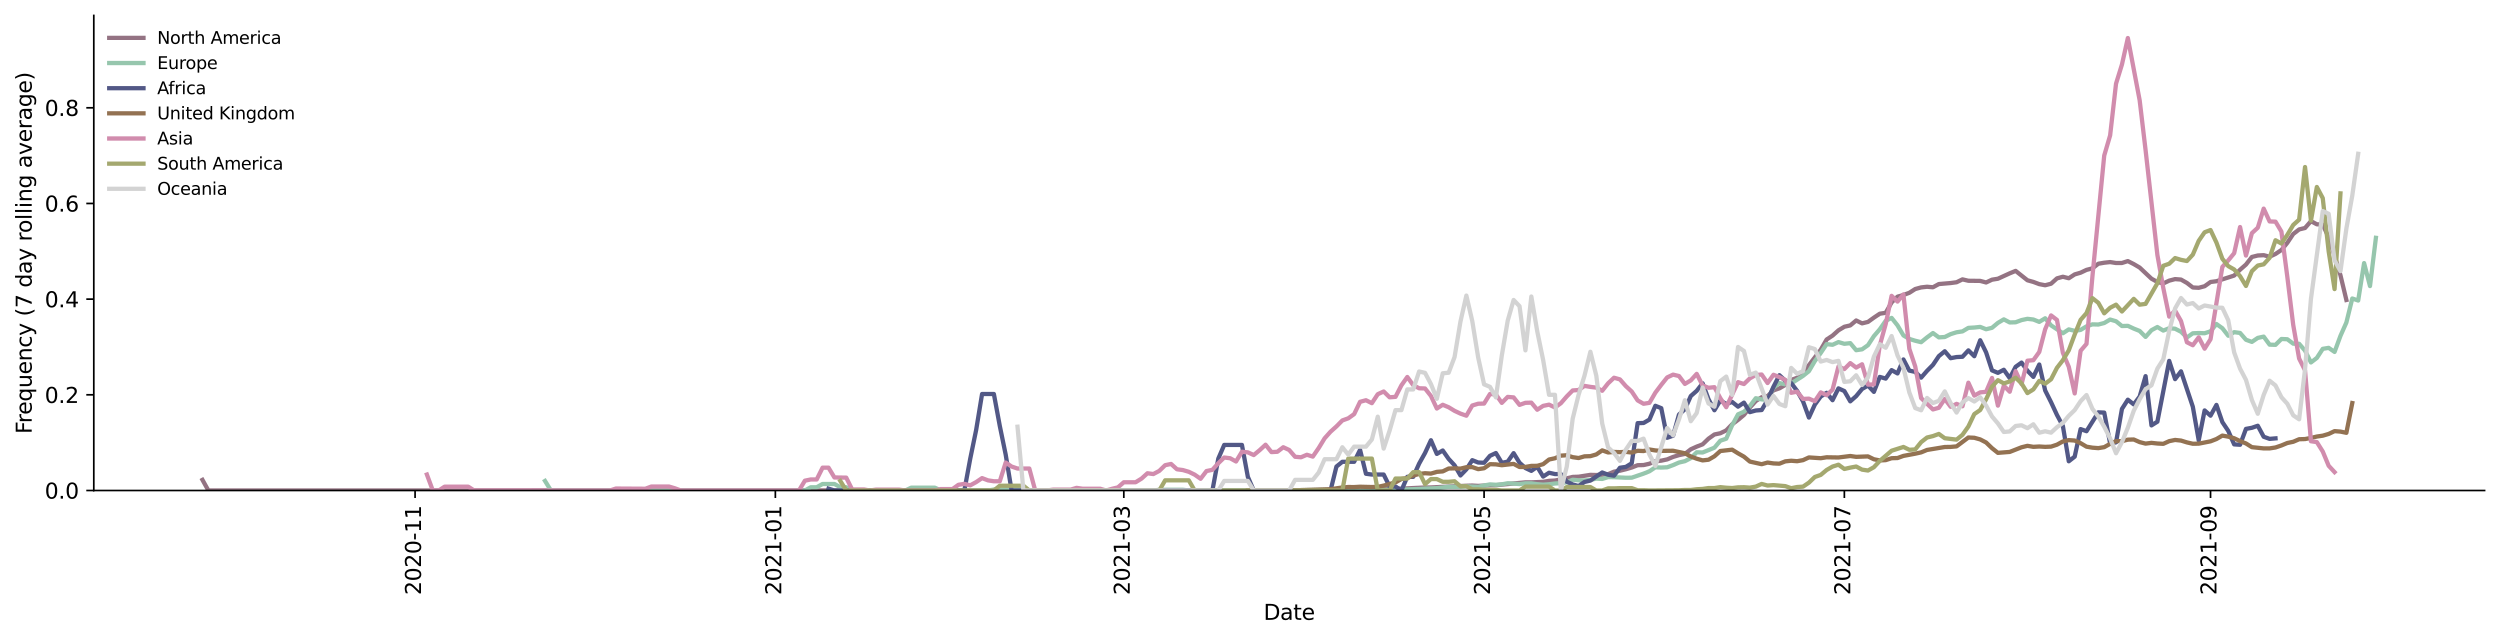 <?xml version="1.0" encoding="utf-8" standalone="no"?>
<!DOCTYPE svg PUBLIC "-//W3C//DTD SVG 1.1//EN"
  "http://www.w3.org/Graphics/SVG/1.1/DTD/svg11.dtd">
<svg height="298.621pt" version="1.1" viewBox="0 0 1166.981 298.621" width="1166.981pt" xmlns="http://www.w3.org/2000/svg" xmlns:xlink="http://www.w3.org/1999/xlink">
 <defs>
  <style type="text/css">*{stroke-linecap:butt;stroke-linejoin:round;}</style>
 </defs>
 <g id="figure_1">
  <g id="patch_1">
   <path d="M 0 298.621 
L 1166.981 298.621 
L 1166.981 0 
L 0 0 
z
" style="fill:#ffffff;"/>
  </g>
  <g id="axes_1">
   <g id="patch_2">
    <path d="M 43.781 228.96 
L 1159.781 228.96 
L 1159.781 7.2 
L 43.781 7.2 
z
" style="fill:#ffffff;"/>
   </g>
   <g id="matplotlib.axis_1">
    <g id="xtick_1">
     <g id="line2d_1">
      <defs>
       <path d="M 0 0 
L 0 3.5 
" id="mcf484eee0c" style="stroke:#000000;stroke-width:0.8;"/>
      </defs>
      <g>
       <use style="stroke:#000000;stroke-width:0.8;" x="193.758" xlink:href="#mcf484eee0c" y="228.96"/>
      </g>
     </g>
     <g id="text_1">
      <!-- 2020-11 -->
      <g transform="translate(196.517 277.743)rotate(-90)scale(0.1 -0.1)">
       <defs>
        <path d="M 1228 531 
L 3431 531 
L 3431 0 
L 469 0 
L 469 531 
Q 828 903 1448 1529 
Q 2069 2156 2228 2338 
Q 2531 2678 2651 2914 
Q 2772 3150 2772 3378 
Q 2772 3750 2511 3984 
Q 2250 4219 1831 4219 
Q 1534 4219 1204 4116 
Q 875 4013 500 3803 
L 500 4441 
Q 881 4594 1212 4672 
Q 1544 4750 1819 4750 
Q 2544 4750 2975 4387 
Q 3406 4025 3406 3419 
Q 3406 3131 3298 2873 
Q 3191 2616 2906 2266 
Q 2828 2175 2409 1742 
Q 1991 1309 1228 531 
z
" id="DejaVuSans-32" transform="scale(0.016)"/>
        <path d="M 2034 4250 
Q 1547 4250 1301 3770 
Q 1056 3291 1056 2328 
Q 1056 1369 1301 889 
Q 1547 409 2034 409 
Q 2525 409 2770 889 
Q 3016 1369 3016 2328 
Q 3016 3291 2770 3770 
Q 2525 4250 2034 4250 
z
M 2034 4750 
Q 2819 4750 3233 4129 
Q 3647 3509 3647 2328 
Q 3647 1150 3233 529 
Q 2819 -91 2034 -91 
Q 1250 -91 836 529 
Q 422 1150 422 2328 
Q 422 3509 836 4129 
Q 1250 4750 2034 4750 
z
" id="DejaVuSans-30" transform="scale(0.016)"/>
        <path d="M 313 2009 
L 1997 2009 
L 1997 1497 
L 313 1497 
L 313 2009 
z
" id="DejaVuSans-2d" transform="scale(0.016)"/>
        <path d="M 794 531 
L 1825 531 
L 1825 4091 
L 703 3866 
L 703 4441 
L 1819 4666 
L 2450 4666 
L 2450 531 
L 3481 531 
L 3481 0 
L 794 0 
L 794 531 
z
" id="DejaVuSans-31" transform="scale(0.016)"/>
       </defs>
       <use xlink:href="#DejaVuSans-32"/>
       <use x="63.623" xlink:href="#DejaVuSans-30"/>
       <use x="127.246" xlink:href="#DejaVuSans-32"/>
       <use x="190.869" xlink:href="#DejaVuSans-30"/>
       <use x="254.492" xlink:href="#DejaVuSans-2d"/>
       <use x="290.576" xlink:href="#DejaVuSans-31"/>
       <use x="354.199" xlink:href="#DejaVuSans-31"/>
      </g>
     </g>
    </g>
    <g id="xtick_2">
     <g id="line2d_2">
      <g>
       <use style="stroke:#000000;stroke-width:0.8;" x="361.929" xlink:href="#mcf484eee0c" y="228.96"/>
      </g>
     </g>
     <g id="text_2">
      <!-- 2021-01 -->
      <g transform="translate(364.689 277.743)rotate(-90)scale(0.1 -0.1)">
       <use xlink:href="#DejaVuSans-32"/>
       <use x="63.623" xlink:href="#DejaVuSans-30"/>
       <use x="127.246" xlink:href="#DejaVuSans-32"/>
       <use x="190.869" xlink:href="#DejaVuSans-31"/>
       <use x="254.492" xlink:href="#DejaVuSans-2d"/>
       <use x="290.576" xlink:href="#DejaVuSans-30"/>
       <use x="354.199" xlink:href="#DejaVuSans-31"/>
      </g>
     </g>
    </g>
    <g id="xtick_3">
     <g id="line2d_3">
      <g>
       <use style="stroke:#000000;stroke-width:0.8;" x="524.588" xlink:href="#mcf484eee0c" y="228.96"/>
      </g>
     </g>
     <g id="text_3">
      <!-- 2021-03 -->
      <g transform="translate(527.347 277.743)rotate(-90)scale(0.1 -0.1)">
       <defs>
        <path d="M 2597 2516 
Q 3050 2419 3304 2112 
Q 3559 1806 3559 1356 
Q 3559 666 3084 287 
Q 2609 -91 1734 -91 
Q 1441 -91 1130 -33 
Q 819 25 488 141 
L 488 750 
Q 750 597 1062 519 
Q 1375 441 1716 441 
Q 2309 441 2620 675 
Q 2931 909 2931 1356 
Q 2931 1769 2642 2001 
Q 2353 2234 1838 2234 
L 1294 2234 
L 1294 2753 
L 1863 2753 
Q 2328 2753 2575 2939 
Q 2822 3125 2822 3475 
Q 2822 3834 2567 4026 
Q 2313 4219 1838 4219 
Q 1578 4219 1281 4162 
Q 984 4106 628 3988 
L 628 4550 
Q 988 4650 1302 4700 
Q 1616 4750 1894 4750 
Q 2613 4750 3031 4423 
Q 3450 4097 3450 3541 
Q 3450 3153 3228 2886 
Q 3006 2619 2597 2516 
z
" id="DejaVuSans-33" transform="scale(0.016)"/>
       </defs>
       <use xlink:href="#DejaVuSans-32"/>
       <use x="63.623" xlink:href="#DejaVuSans-30"/>
       <use x="127.246" xlink:href="#DejaVuSans-32"/>
       <use x="190.869" xlink:href="#DejaVuSans-31"/>
       <use x="254.492" xlink:href="#DejaVuSans-2d"/>
       <use x="290.576" xlink:href="#DejaVuSans-30"/>
       <use x="354.199" xlink:href="#DejaVuSans-33"/>
      </g>
     </g>
    </g>
    <g id="xtick_4">
     <g id="line2d_4">
      <g>
       <use style="stroke:#000000;stroke-width:0.8;" x="692.76" xlink:href="#mcf484eee0c" y="228.96"/>
      </g>
     </g>
     <g id="text_4">
      <!-- 2021-05 -->
      <g transform="translate(695.519 277.743)rotate(-90)scale(0.1 -0.1)">
       <defs>
        <path d="M 691 4666 
L 3169 4666 
L 3169 4134 
L 1269 4134 
L 1269 2991 
Q 1406 3038 1543 3061 
Q 1681 3084 1819 3084 
Q 2600 3084 3056 2656 
Q 3513 2228 3513 1497 
Q 3513 744 3044 326 
Q 2575 -91 1722 -91 
Q 1428 -91 1123 -41 
Q 819 9 494 109 
L 494 744 
Q 775 591 1075 516 
Q 1375 441 1709 441 
Q 2250 441 2565 725 
Q 2881 1009 2881 1497 
Q 2881 1984 2565 2268 
Q 2250 2553 1709 2553 
Q 1456 2553 1204 2497 
Q 953 2441 691 2322 
L 691 4666 
z
" id="DejaVuSans-35" transform="scale(0.016)"/>
       </defs>
       <use xlink:href="#DejaVuSans-32"/>
       <use x="63.623" xlink:href="#DejaVuSans-30"/>
       <use x="127.246" xlink:href="#DejaVuSans-32"/>
       <use x="190.869" xlink:href="#DejaVuSans-31"/>
       <use x="254.492" xlink:href="#DejaVuSans-2d"/>
       <use x="290.576" xlink:href="#DejaVuSans-30"/>
       <use x="354.199" xlink:href="#DejaVuSans-35"/>
      </g>
     </g>
    </g>
    <g id="xtick_5">
     <g id="line2d_5">
      <g>
       <use style="stroke:#000000;stroke-width:0.8;" x="860.931" xlink:href="#mcf484eee0c" y="228.96"/>
      </g>
     </g>
     <g id="text_5">
      <!-- 2021-07 -->
      <g transform="translate(863.691 277.743)rotate(-90)scale(0.1 -0.1)">
       <defs>
        <path d="M 525 4666 
L 3525 4666 
L 3525 4397 
L 1831 0 
L 1172 0 
L 2766 4134 
L 525 4134 
L 525 4666 
z
" id="DejaVuSans-37" transform="scale(0.016)"/>
       </defs>
       <use xlink:href="#DejaVuSans-32"/>
       <use x="63.623" xlink:href="#DejaVuSans-30"/>
       <use x="127.246" xlink:href="#DejaVuSans-32"/>
       <use x="190.869" xlink:href="#DejaVuSans-31"/>
       <use x="254.492" xlink:href="#DejaVuSans-2d"/>
       <use x="290.576" xlink:href="#DejaVuSans-30"/>
       <use x="354.199" xlink:href="#DejaVuSans-37"/>
      </g>
     </g>
    </g>
    <g id="xtick_6">
     <g id="line2d_6">
      <g>
       <use style="stroke:#000000;stroke-width:0.8;" x="1031.86" xlink:href="#mcf484eee0c" y="228.96"/>
      </g>
     </g>
     <g id="text_6">
      <!-- 2021-09 -->
      <g transform="translate(1034.62 277.743)rotate(-90)scale(0.1 -0.1)">
       <defs>
        <path d="M 703 97 
L 703 672 
Q 941 559 1184 500 
Q 1428 441 1663 441 
Q 2288 441 2617 861 
Q 2947 1281 2994 2138 
Q 2813 1869 2534 1725 
Q 2256 1581 1919 1581 
Q 1219 1581 811 2004 
Q 403 2428 403 3163 
Q 403 3881 828 4315 
Q 1253 4750 1959 4750 
Q 2769 4750 3195 4129 
Q 3622 3509 3622 2328 
Q 3622 1225 3098 567 
Q 2575 -91 1691 -91 
Q 1453 -91 1209 -44 
Q 966 3 703 97 
z
M 1959 2075 
Q 2384 2075 2632 2365 
Q 2881 2656 2881 3163 
Q 2881 3666 2632 3958 
Q 2384 4250 1959 4250 
Q 1534 4250 1286 3958 
Q 1038 3666 1038 3163 
Q 1038 2656 1286 2365 
Q 1534 2075 1959 2075 
z
" id="DejaVuSans-39" transform="scale(0.016)"/>
       </defs>
       <use xlink:href="#DejaVuSans-32"/>
       <use x="63.623" xlink:href="#DejaVuSans-30"/>
       <use x="127.246" xlink:href="#DejaVuSans-32"/>
       <use x="190.869" xlink:href="#DejaVuSans-31"/>
       <use x="254.492" xlink:href="#DejaVuSans-2d"/>
       <use x="290.576" xlink:href="#DejaVuSans-30"/>
       <use x="354.199" xlink:href="#DejaVuSans-39"/>
      </g>
     </g>
    </g>
    <g id="text_7">
     <!-- Date -->
     <g transform="translate(589.83 289.341)scale(0.1 -0.1)">
      <defs>
       <path d="M 1259 4147 
L 1259 519 
L 2022 519 
Q 2988 519 3436 956 
Q 3884 1394 3884 2338 
Q 3884 3275 3436 3711 
Q 2988 4147 2022 4147 
L 1259 4147 
z
M 628 4666 
L 1925 4666 
Q 3281 4666 3915 4102 
Q 4550 3538 4550 2338 
Q 4550 1131 3912 565 
Q 3275 0 1925 0 
L 628 0 
L 628 4666 
z
" id="DejaVuSans-44" transform="scale(0.016)"/>
       <path d="M 2194 1759 
Q 1497 1759 1228 1600 
Q 959 1441 959 1056 
Q 959 750 1161 570 
Q 1363 391 1709 391 
Q 2188 391 2477 730 
Q 2766 1069 2766 1631 
L 2766 1759 
L 2194 1759 
z
M 3341 1997 
L 3341 0 
L 2766 0 
L 2766 531 
Q 2569 213 2275 61 
Q 1981 -91 1556 -91 
Q 1019 -91 701 211 
Q 384 513 384 1019 
Q 384 1609 779 1909 
Q 1175 2209 1959 2209 
L 2766 2209 
L 2766 2266 
Q 2766 2663 2505 2880 
Q 2244 3097 1772 3097 
Q 1472 3097 1187 3025 
Q 903 2953 641 2809 
L 641 3341 
Q 956 3463 1253 3523 
Q 1550 3584 1831 3584 
Q 2591 3584 2966 3190 
Q 3341 2797 3341 1997 
z
" id="DejaVuSans-61" transform="scale(0.016)"/>
       <path d="M 1172 4494 
L 1172 3500 
L 2356 3500 
L 2356 3053 
L 1172 3053 
L 1172 1153 
Q 1172 725 1289 603 
Q 1406 481 1766 481 
L 2356 481 
L 2356 0 
L 1766 0 
Q 1100 0 847 248 
Q 594 497 594 1153 
L 594 3053 
L 172 3053 
L 172 3500 
L 594 3500 
L 594 4494 
L 1172 4494 
z
" id="DejaVuSans-74" transform="scale(0.016)"/>
       <path d="M 3597 1894 
L 3597 1613 
L 953 1613 
Q 991 1019 1311 708 
Q 1631 397 2203 397 
Q 2534 397 2845 478 
Q 3156 559 3463 722 
L 3463 178 
Q 3153 47 2828 -22 
Q 2503 -91 2169 -91 
Q 1331 -91 842 396 
Q 353 884 353 1716 
Q 353 2575 817 3079 
Q 1281 3584 2069 3584 
Q 2775 3584 3186 3129 
Q 3597 2675 3597 1894 
z
M 3022 2063 
Q 3016 2534 2758 2815 
Q 2500 3097 2075 3097 
Q 1594 3097 1305 2825 
Q 1016 2553 972 2059 
L 3022 2063 
z
" id="DejaVuSans-65" transform="scale(0.016)"/>
      </defs>
      <use xlink:href="#DejaVuSans-44"/>
      <use x="77.002" xlink:href="#DejaVuSans-61"/>
      <use x="138.281" xlink:href="#DejaVuSans-74"/>
      <use x="177.49" xlink:href="#DejaVuSans-65"/>
     </g>
    </g>
   </g>
   <g id="matplotlib.axis_2">
    <g id="ytick_1">
     <g id="line2d_7">
      <defs>
       <path d="M 0 0 
L -3.5 0 
" id="m15e2856e6c" style="stroke:#000000;stroke-width:0.8;"/>
      </defs>
      <g>
       <use style="stroke:#000000;stroke-width:0.8;" x="43.781" xlink:href="#m15e2856e6c" y="228.96"/>
      </g>
     </g>
     <g id="text_8">
      <!-- 0.0 -->
      <g transform="translate(20.878 232.759)scale(0.1 -0.1)">
       <defs>
        <path d="M 684 794 
L 1344 794 
L 1344 0 
L 684 0 
L 684 794 
z
" id="DejaVuSans-2e" transform="scale(0.016)"/>
       </defs>
       <use xlink:href="#DejaVuSans-30"/>
       <use x="63.623" xlink:href="#DejaVuSans-2e"/>
       <use x="95.41" xlink:href="#DejaVuSans-30"/>
      </g>
     </g>
    </g>
    <g id="ytick_2">
     <g id="line2d_8">
      <g>
       <use style="stroke:#000000;stroke-width:0.8;" x="43.781" xlink:href="#m15e2856e6c" y="184.298"/>
      </g>
     </g>
     <g id="text_9">
      <!-- 0.2 -->
      <g transform="translate(20.878 188.097)scale(0.1 -0.1)">
       <use xlink:href="#DejaVuSans-30"/>
       <use x="63.623" xlink:href="#DejaVuSans-2e"/>
       <use x="95.41" xlink:href="#DejaVuSans-32"/>
      </g>
     </g>
    </g>
    <g id="ytick_3">
     <g id="line2d_9">
      <g>
       <use style="stroke:#000000;stroke-width:0.8;" x="43.781" xlink:href="#m15e2856e6c" y="139.635"/>
      </g>
     </g>
     <g id="text_10">
      <!-- 0.4 -->
      <g transform="translate(20.878 143.434)scale(0.1 -0.1)">
       <defs>
        <path d="M 2419 4116 
L 825 1625 
L 2419 1625 
L 2419 4116 
z
M 2253 4666 
L 3047 4666 
L 3047 1625 
L 3713 1625 
L 3713 1100 
L 3047 1100 
L 3047 0 
L 2419 0 
L 2419 1100 
L 313 1100 
L 313 1709 
L 2253 4666 
z
" id="DejaVuSans-34" transform="scale(0.016)"/>
       </defs>
       <use xlink:href="#DejaVuSans-30"/>
       <use x="63.623" xlink:href="#DejaVuSans-2e"/>
       <use x="95.41" xlink:href="#DejaVuSans-34"/>
      </g>
     </g>
    </g>
    <g id="ytick_4">
     <g id="line2d_10">
      <g>
       <use style="stroke:#000000;stroke-width:0.8;" x="43.781" xlink:href="#m15e2856e6c" y="94.973"/>
      </g>
     </g>
     <g id="text_11">
      <!-- 0.6 -->
      <g transform="translate(20.878 98.772)scale(0.1 -0.1)">
       <defs>
        <path d="M 2113 2584 
Q 1688 2584 1439 2293 
Q 1191 2003 1191 1497 
Q 1191 994 1439 701 
Q 1688 409 2113 409 
Q 2538 409 2786 701 
Q 3034 994 3034 1497 
Q 3034 2003 2786 2293 
Q 2538 2584 2113 2584 
z
M 3366 4563 
L 3366 3988 
Q 3128 4100 2886 4159 
Q 2644 4219 2406 4219 
Q 1781 4219 1451 3797 
Q 1122 3375 1075 2522 
Q 1259 2794 1537 2939 
Q 1816 3084 2150 3084 
Q 2853 3084 3261 2657 
Q 3669 2231 3669 1497 
Q 3669 778 3244 343 
Q 2819 -91 2113 -91 
Q 1303 -91 875 529 
Q 447 1150 447 2328 
Q 447 3434 972 4092 
Q 1497 4750 2381 4750 
Q 2619 4750 2861 4703 
Q 3103 4656 3366 4563 
z
" id="DejaVuSans-36" transform="scale(0.016)"/>
       </defs>
       <use xlink:href="#DejaVuSans-30"/>
       <use x="63.623" xlink:href="#DejaVuSans-2e"/>
       <use x="95.41" xlink:href="#DejaVuSans-36"/>
      </g>
     </g>
    </g>
    <g id="ytick_5">
     <g id="line2d_11">
      <g>
       <use style="stroke:#000000;stroke-width:0.8;" x="43.781" xlink:href="#m15e2856e6c" y="50.311"/>
      </g>
     </g>
     <g id="text_12">
      <!-- 0.8 -->
      <g transform="translate(20.878 54.11)scale(0.1 -0.1)">
       <defs>
        <path d="M 2034 2216 
Q 1584 2216 1326 1975 
Q 1069 1734 1069 1313 
Q 1069 891 1326 650 
Q 1584 409 2034 409 
Q 2484 409 2743 651 
Q 3003 894 3003 1313 
Q 3003 1734 2745 1975 
Q 2488 2216 2034 2216 
z
M 1403 2484 
Q 997 2584 770 2862 
Q 544 3141 544 3541 
Q 544 4100 942 4425 
Q 1341 4750 2034 4750 
Q 2731 4750 3128 4425 
Q 3525 4100 3525 3541 
Q 3525 3141 3298 2862 
Q 3072 2584 2669 2484 
Q 3125 2378 3379 2068 
Q 3634 1759 3634 1313 
Q 3634 634 3220 271 
Q 2806 -91 2034 -91 
Q 1263 -91 848 271 
Q 434 634 434 1313 
Q 434 1759 690 2068 
Q 947 2378 1403 2484 
z
M 1172 3481 
Q 1172 3119 1398 2916 
Q 1625 2713 2034 2713 
Q 2441 2713 2670 2916 
Q 2900 3119 2900 3481 
Q 2900 3844 2670 4047 
Q 2441 4250 2034 4250 
Q 1625 4250 1398 4047 
Q 1172 3844 1172 3481 
z
" id="DejaVuSans-38" transform="scale(0.016)"/>
       </defs>
       <use xlink:href="#DejaVuSans-30"/>
       <use x="63.623" xlink:href="#DejaVuSans-2e"/>
       <use x="95.41" xlink:href="#DejaVuSans-38"/>
      </g>
     </g>
    </g>
    <g id="text_13">
     <!-- Frequency (7 day rolling average) -->
     <g transform="translate(14.798 202.529)rotate(-90)scale(0.1 -0.1)">
      <defs>
       <path d="M 628 4666 
L 3309 4666 
L 3309 4134 
L 1259 4134 
L 1259 2759 
L 3109 2759 
L 3109 2228 
L 1259 2228 
L 1259 0 
L 628 0 
L 628 4666 
z
" id="DejaVuSans-46" transform="scale(0.016)"/>
       <path d="M 2631 2963 
Q 2534 3019 2420 3045 
Q 2306 3072 2169 3072 
Q 1681 3072 1420 2755 
Q 1159 2438 1159 1844 
L 1159 0 
L 581 0 
L 581 3500 
L 1159 3500 
L 1159 2956 
Q 1341 3275 1631 3429 
Q 1922 3584 2338 3584 
Q 2397 3584 2469 3576 
Q 2541 3569 2628 3553 
L 2631 2963 
z
" id="DejaVuSans-72" transform="scale(0.016)"/>
       <path d="M 947 1747 
Q 947 1113 1208 752 
Q 1469 391 1925 391 
Q 2381 391 2643 752 
Q 2906 1113 2906 1747 
Q 2906 2381 2643 2742 
Q 2381 3103 1925 3103 
Q 1469 3103 1208 2742 
Q 947 2381 947 1747 
z
M 2906 525 
Q 2725 213 2448 61 
Q 2172 -91 1784 -91 
Q 1150 -91 751 415 
Q 353 922 353 1747 
Q 353 2572 751 3078 
Q 1150 3584 1784 3584 
Q 2172 3584 2448 3432 
Q 2725 3281 2906 2969 
L 2906 3500 
L 3481 3500 
L 3481 -1331 
L 2906 -1331 
L 2906 525 
z
" id="DejaVuSans-71" transform="scale(0.016)"/>
       <path d="M 544 1381 
L 544 3500 
L 1119 3500 
L 1119 1403 
Q 1119 906 1312 657 
Q 1506 409 1894 409 
Q 2359 409 2629 706 
Q 2900 1003 2900 1516 
L 2900 3500 
L 3475 3500 
L 3475 0 
L 2900 0 
L 2900 538 
Q 2691 219 2414 64 
Q 2138 -91 1772 -91 
Q 1169 -91 856 284 
Q 544 659 544 1381 
z
M 1991 3584 
L 1991 3584 
z
" id="DejaVuSans-75" transform="scale(0.016)"/>
       <path d="M 3513 2113 
L 3513 0 
L 2938 0 
L 2938 2094 
Q 2938 2591 2744 2837 
Q 2550 3084 2163 3084 
Q 1697 3084 1428 2787 
Q 1159 2491 1159 1978 
L 1159 0 
L 581 0 
L 581 3500 
L 1159 3500 
L 1159 2956 
Q 1366 3272 1645 3428 
Q 1925 3584 2291 3584 
Q 2894 3584 3203 3211 
Q 3513 2838 3513 2113 
z
" id="DejaVuSans-6e" transform="scale(0.016)"/>
       <path d="M 3122 3366 
L 3122 2828 
Q 2878 2963 2633 3030 
Q 2388 3097 2138 3097 
Q 1578 3097 1268 2742 
Q 959 2388 959 1747 
Q 959 1106 1268 751 
Q 1578 397 2138 397 
Q 2388 397 2633 464 
Q 2878 531 3122 666 
L 3122 134 
Q 2881 22 2623 -34 
Q 2366 -91 2075 -91 
Q 1284 -91 818 406 
Q 353 903 353 1747 
Q 353 2603 823 3093 
Q 1294 3584 2113 3584 
Q 2378 3584 2631 3529 
Q 2884 3475 3122 3366 
z
" id="DejaVuSans-63" transform="scale(0.016)"/>
       <path d="M 2059 -325 
Q 1816 -950 1584 -1140 
Q 1353 -1331 966 -1331 
L 506 -1331 
L 506 -850 
L 844 -850 
Q 1081 -850 1212 -737 
Q 1344 -625 1503 -206 
L 1606 56 
L 191 3500 
L 800 3500 
L 1894 763 
L 2988 3500 
L 3597 3500 
L 2059 -325 
z
" id="DejaVuSans-79" transform="scale(0.016)"/>
       <path id="DejaVuSans-20" transform="scale(0.016)"/>
       <path d="M 1984 4856 
Q 1566 4138 1362 3434 
Q 1159 2731 1159 2009 
Q 1159 1288 1364 580 
Q 1569 -128 1984 -844 
L 1484 -844 
Q 1016 -109 783 600 
Q 550 1309 550 2009 
Q 550 2706 781 3412 
Q 1013 4119 1484 4856 
L 1984 4856 
z
" id="DejaVuSans-28" transform="scale(0.016)"/>
       <path d="M 2906 2969 
L 2906 4863 
L 3481 4863 
L 3481 0 
L 2906 0 
L 2906 525 
Q 2725 213 2448 61 
Q 2172 -91 1784 -91 
Q 1150 -91 751 415 
Q 353 922 353 1747 
Q 353 2572 751 3078 
Q 1150 3584 1784 3584 
Q 2172 3584 2448 3432 
Q 2725 3281 2906 2969 
z
M 947 1747 
Q 947 1113 1208 752 
Q 1469 391 1925 391 
Q 2381 391 2643 752 
Q 2906 1113 2906 1747 
Q 2906 2381 2643 2742 
Q 2381 3103 1925 3103 
Q 1469 3103 1208 2742 
Q 947 2381 947 1747 
z
" id="DejaVuSans-64" transform="scale(0.016)"/>
       <path d="M 1959 3097 
Q 1497 3097 1228 2736 
Q 959 2375 959 1747 
Q 959 1119 1226 758 
Q 1494 397 1959 397 
Q 2419 397 2687 759 
Q 2956 1122 2956 1747 
Q 2956 2369 2687 2733 
Q 2419 3097 1959 3097 
z
M 1959 3584 
Q 2709 3584 3137 3096 
Q 3566 2609 3566 1747 
Q 3566 888 3137 398 
Q 2709 -91 1959 -91 
Q 1206 -91 779 398 
Q 353 888 353 1747 
Q 353 2609 779 3096 
Q 1206 3584 1959 3584 
z
" id="DejaVuSans-6f" transform="scale(0.016)"/>
       <path d="M 603 4863 
L 1178 4863 
L 1178 0 
L 603 0 
L 603 4863 
z
" id="DejaVuSans-6c" transform="scale(0.016)"/>
       <path d="M 603 3500 
L 1178 3500 
L 1178 0 
L 603 0 
L 603 3500 
z
M 603 4863 
L 1178 4863 
L 1178 4134 
L 603 4134 
L 603 4863 
z
" id="DejaVuSans-69" transform="scale(0.016)"/>
       <path d="M 2906 1791 
Q 2906 2416 2648 2759 
Q 2391 3103 1925 3103 
Q 1463 3103 1205 2759 
Q 947 2416 947 1791 
Q 947 1169 1205 825 
Q 1463 481 1925 481 
Q 2391 481 2648 825 
Q 2906 1169 2906 1791 
z
M 3481 434 
Q 3481 -459 3084 -895 
Q 2688 -1331 1869 -1331 
Q 1566 -1331 1297 -1286 
Q 1028 -1241 775 -1147 
L 775 -588 
Q 1028 -725 1275 -790 
Q 1522 -856 1778 -856 
Q 2344 -856 2625 -561 
Q 2906 -266 2906 331 
L 2906 616 
Q 2728 306 2450 153 
Q 2172 0 1784 0 
Q 1141 0 747 490 
Q 353 981 353 1791 
Q 353 2603 747 3093 
Q 1141 3584 1784 3584 
Q 2172 3584 2450 3431 
Q 2728 3278 2906 2969 
L 2906 3500 
L 3481 3500 
L 3481 434 
z
" id="DejaVuSans-67" transform="scale(0.016)"/>
       <path d="M 191 3500 
L 800 3500 
L 1894 563 
L 2988 3500 
L 3597 3500 
L 2284 0 
L 1503 0 
L 191 3500 
z
" id="DejaVuSans-76" transform="scale(0.016)"/>
       <path d="M 513 4856 
L 1013 4856 
Q 1481 4119 1714 3412 
Q 1947 2706 1947 2009 
Q 1947 1309 1714 600 
Q 1481 -109 1013 -844 
L 513 -844 
Q 928 -128 1133 580 
Q 1338 1288 1338 2009 
Q 1338 2731 1133 3434 
Q 928 4138 513 4856 
z
" id="DejaVuSans-29" transform="scale(0.016)"/>
      </defs>
      <use xlink:href="#DejaVuSans-46"/>
      <use x="50.27" xlink:href="#DejaVuSans-72"/>
      <use x="89.133" xlink:href="#DejaVuSans-65"/>
      <use x="150.656" xlink:href="#DejaVuSans-71"/>
      <use x="214.133" xlink:href="#DejaVuSans-75"/>
      <use x="277.512" xlink:href="#DejaVuSans-65"/>
      <use x="339.035" xlink:href="#DejaVuSans-6e"/>
      <use x="402.414" xlink:href="#DejaVuSans-63"/>
      <use x="457.395" xlink:href="#DejaVuSans-79"/>
      <use x="516.574" xlink:href="#DejaVuSans-20"/>
      <use x="548.361" xlink:href="#DejaVuSans-28"/>
      <use x="587.375" xlink:href="#DejaVuSans-37"/>
      <use x="650.998" xlink:href="#DejaVuSans-20"/>
      <use x="682.785" xlink:href="#DejaVuSans-64"/>
      <use x="746.262" xlink:href="#DejaVuSans-61"/>
      <use x="807.541" xlink:href="#DejaVuSans-79"/>
      <use x="866.721" xlink:href="#DejaVuSans-20"/>
      <use x="898.508" xlink:href="#DejaVuSans-72"/>
      <use x="937.371" xlink:href="#DejaVuSans-6f"/>
      <use x="998.553" xlink:href="#DejaVuSans-6c"/>
      <use x="1026.336" xlink:href="#DejaVuSans-6c"/>
      <use x="1054.119" xlink:href="#DejaVuSans-69"/>
      <use x="1081.902" xlink:href="#DejaVuSans-6e"/>
      <use x="1145.281" xlink:href="#DejaVuSans-67"/>
      <use x="1208.758" xlink:href="#DejaVuSans-20"/>
      <use x="1240.545" xlink:href="#DejaVuSans-61"/>
      <use x="1301.824" xlink:href="#DejaVuSans-76"/>
      <use x="1361.004" xlink:href="#DejaVuSans-65"/>
      <use x="1422.527" xlink:href="#DejaVuSans-72"/>
      <use x="1463.641" xlink:href="#DejaVuSans-61"/>
      <use x="1524.92" xlink:href="#DejaVuSans-67"/>
      <use x="1588.396" xlink:href="#DejaVuSans-65"/>
      <use x="1649.92" xlink:href="#DejaVuSans-29"/>
     </g>
    </g>
   </g>
   <g id="line2d_12">
    <path clip-path="url(#pa0cafc6b4d)" d="M 94.509 223.998 
L 97.265 228.96 
L 607.295 228.873 
L 615.566 228.797 
L 623.837 228.777 
L 654.163 228.098 
L 665.19 227.551 
L 667.947 227.533 
L 684.489 226.738 
L 687.246 226.644 
L 690.003 226.805 
L 695.516 226.532 
L 698.273 226.496 
L 712.058 225.148 
L 714.815 225.16 
L 720.329 224.921 
L 723.086 224.459 
L 725.843 224.308 
L 731.356 223.261 
L 734.113 222.623 
L 736.87 222.526 
L 742.384 221.659 
L 745.141 221.734 
L 747.898 221.602 
L 750.655 221.325 
L 753.412 220.169 
L 756.169 219.723 
L 758.926 219.043 
L 761.682 218.233 
L 764.439 217.151 
L 767.196 217.084 
L 769.953 216.453 
L 772.71 215.327 
L 775.467 215.035 
L 778.224 214.44 
L 780.981 213.287 
L 783.738 212.458 
L 786.495 211.879 
L 789.252 209.726 
L 792.009 208.473 
L 794.765 207.41 
L 797.522 204.763 
L 800.279 202.811 
L 803.036 202.238 
L 805.793 200.893 
L 808.55 198.059 
L 811.307 196.001 
L 814.064 193.687 
L 816.821 190.256 
L 819.578 187.201 
L 822.335 185.421 
L 825.092 184.881 
L 827.848 182.227 
L 830.605 181.279 
L 833.362 179.682 
L 836.119 177.351 
L 838.876 176.348 
L 841.633 173.782 
L 844.39 170.443 
L 849.904 163.231 
L 852.661 158.466 
L 855.418 156.661 
L 858.175 154.193 
L 860.931 152.53 
L 863.688 151.901 
L 866.445 149.599 
L 869.202 150.941 
L 871.959 150.269 
L 874.716 148.277 
L 877.473 146.432 
L 880.23 146.018 
L 882.987 141.158 
L 885.744 138.481 
L 888.501 137.707 
L 891.258 136.676 
L 894.014 134.915 
L 896.771 134.163 
L 899.528 133.853 
L 902.285 134.093 
L 905.042 132.593 
L 910.556 132.121 
L 913.313 131.75 
L 916.07 130.408 
L 918.827 131.055 
L 924.341 131.123 
L 927.097 131.855 
L 929.854 130.554 
L 932.611 130.111 
L 938.125 127.59 
L 940.882 126.449 
L 946.396 130.833 
L 949.153 131.601 
L 951.91 132.63 
L 954.667 133.155 
L 957.424 132.435 
L 960.18 129.942 
L 962.937 129.184 
L 965.694 129.877 
L 968.451 128.093 
L 971.208 127.288 
L 973.965 125.98 
L 976.722 125.266 
L 979.479 123.108 
L 982.236 122.636 
L 984.993 122.333 
L 987.75 122.774 
L 990.507 122.758 
L 993.263 121.876 
L 996.02 123.27 
L 998.777 124.896 
L 1004.291 130.09 
L 1007.048 131.618 
L 1009.805 132.308 
L 1012.562 131.004 
L 1015.319 130.285 
L 1018.076 130.499 
L 1020.833 132.069 
L 1023.59 134.193 
L 1026.346 134.341 
L 1029.103 133.606 
L 1031.86 131.637 
L 1034.617 131.273 
L 1040.131 129.524 
L 1042.888 128.632 
L 1045.645 125.905 
L 1048.402 123.488 
L 1051.159 119.954 
L 1053.916 119.26 
L 1056.673 119.114 
L 1059.429 119.834 
L 1062.186 118.54 
L 1064.943 116.705 
L 1067.7 113.348 
L 1070.457 109.225 
L 1073.214 107.098 
L 1075.971 106.426 
L 1078.728 103.251 
L 1081.485 104.697 
L 1084.242 104.86 
L 1086.999 110.79 
L 1089.756 119.345 
L 1092.512 128.502 
L 1095.269 140.022 
L 1095.269 140.022 
" style="fill:none;stroke:#947383;stroke-linecap:square;stroke-width:2;"/>
   </g>
   <g id="line2d_13">
    <path clip-path="url(#pa0cafc6b4d)" d="M 254.41 224.494 
L 257.167 228.96 
L 375.714 228.96 
L 378.471 227.446 
L 381.228 227.446 
L 383.985 225.916 
L 389.499 225.916 
L 392.256 227.43 
L 395.012 227.43 
L 397.769 228.96 
L 422.582 228.96 
L 425.339 227.646 
L 436.366 227.646 
L 439.123 228.893 
L 461.178 228.96 
L 463.935 228.528 
L 466.692 228.528 
L 469.449 228.402 
L 474.963 228.375 
L 477.72 228.786 
L 480.477 228.786 
L 483.234 228.911 
L 538.372 228.96 
L 541.129 228.626 
L 552.157 228.614 
L 554.914 228.947 
L 599.024 228.877 
L 623.837 228.582 
L 626.594 228.759 
L 637.621 228.643 
L 643.135 228.687 
L 648.649 228.634 
L 651.406 228.71 
L 656.92 228.425 
L 662.433 228.251 
L 665.19 228.06 
L 670.704 227.861 
L 676.218 227.227 
L 681.732 227.278 
L 684.489 227.001 
L 690.003 227.25 
L 692.76 226.607 
L 695.516 226.111 
L 698.273 226.289 
L 701.03 226.082 
L 703.787 225.579 
L 709.301 225.951 
L 712.058 225.625 
L 714.815 225.624 
L 717.572 226.021 
L 720.329 226.239 
L 723.086 226.039 
L 725.843 225.691 
L 728.599 225.539 
L 731.356 225.15 
L 734.113 223.934 
L 736.87 224.206 
L 739.627 224.268 
L 742.384 224.017 
L 745.141 223.404 
L 747.898 223.568 
L 750.655 222.714 
L 753.412 222.744 
L 758.926 223.006 
L 761.682 222.977 
L 767.196 221.091 
L 769.953 219.979 
L 772.71 218.135 
L 775.467 218.243 
L 778.224 218.124 
L 780.981 217.114 
L 783.738 215.909 
L 786.495 215.273 
L 789.252 213.857 
L 792.009 211.121 
L 794.765 211.222 
L 800.279 208.977 
L 803.036 205.716 
L 805.793 204.783 
L 808.55 198.488 
L 811.307 193.408 
L 814.064 192.209 
L 816.821 189.539 
L 819.578 185.888 
L 822.335 186.425 
L 825.092 186.674 
L 827.848 180.978 
L 830.605 178.814 
L 833.362 179.395 
L 836.119 179.001 
L 841.633 175.462 
L 844.39 173.255 
L 847.147 168.554 
L 849.904 164.768 
L 852.661 160.629 
L 855.418 160.95 
L 858.175 159.677 
L 860.931 160.484 
L 863.688 160.172 
L 866.445 163.469 
L 869.202 163.061 
L 871.959 161.128 
L 874.716 156.917 
L 877.473 153.698 
L 880.23 149.752 
L 882.987 148.401 
L 885.744 151.875 
L 888.501 156.573 
L 891.258 158.208 
L 894.014 159.055 
L 896.771 159.729 
L 899.528 157.485 
L 902.285 155.465 
L 905.042 157.486 
L 907.799 157.313 
L 910.556 155.963 
L 913.313 155.1 
L 916.07 154.689 
L 918.827 153.048 
L 921.584 152.89 
L 924.341 152.594 
L 927.097 153.688 
L 929.854 153.019 
L 932.611 150.716 
L 935.368 149.078 
L 938.125 150.519 
L 940.882 150.436 
L 943.639 149.414 
L 946.396 148.824 
L 949.153 149.147 
L 951.91 150.255 
L 954.667 148.571 
L 957.424 151.883 
L 962.937 155.555 
L 965.694 153.759 
L 968.451 154.424 
L 971.208 154.004 
L 973.965 152.344 
L 976.722 151.409 
L 979.479 151.485 
L 982.236 150.782 
L 984.993 149.155 
L 987.75 149.959 
L 990.507 152.195 
L 993.263 152.099 
L 996.02 153.384 
L 998.777 154.49 
L 1001.534 157.259 
L 1004.291 154.139 
L 1007.048 152.651 
L 1009.805 154.312 
L 1012.562 153.206 
L 1015.319 153.452 
L 1018.076 154.861 
L 1020.833 157.528 
L 1023.59 155.577 
L 1026.346 155.463 
L 1029.103 155.553 
L 1031.86 154.66 
L 1034.617 151.249 
L 1037.374 153.207 
L 1040.131 156.713 
L 1042.888 155.052 
L 1045.645 155.418 
L 1048.402 158.591 
L 1051.159 159.594 
L 1053.916 157.732 
L 1056.673 157.13 
L 1059.429 160.881 
L 1062.186 160.97 
L 1064.943 158.239 
L 1067.7 158.351 
L 1070.457 160.423 
L 1073.214 160.488 
L 1075.971 163.67 
L 1078.728 169.186 
L 1081.485 167.076 
L 1084.242 162.837 
L 1086.999 162.375 
L 1089.756 164.272 
L 1092.512 156.773 
L 1095.269 150.553 
L 1098.026 139.339 
L 1100.783 140.281 
L 1103.54 122.815 
L 1106.297 133.532 
L 1109.054 111.01 
L 1109.054 111.01 
" style="fill:none;stroke:#96c6ad;stroke-linecap:square;stroke-width:2;"/>
   </g>
   <g id="line2d_14">
    <path clip-path="url(#pa0cafc6b4d)" d="M 386.742 228.101 
L 389.499 228.96 
L 450.151 228.96 
L 452.908 214.073 
L 455.665 200.674 
L 458.422 183.925 
L 463.935 183.925 
L 466.692 198.813 
L 469.449 212.212 
L 472.206 228.96 
L 565.941 228.96 
L 568.698 214.073 
L 571.455 207.692 
L 579.726 207.692 
L 582.483 222.58 
L 585.24 228.96 
L 621.08 228.96 
L 623.837 217.794 
L 626.594 215.561 
L 632.107 215.561 
L 634.864 209.978 
L 637.621 221.144 
L 640.378 221.516 
L 645.892 221.516 
L 648.649 227.099 
L 651.406 227.099 
L 654.163 228.96 
L 656.92 222.58 
L 659.677 222.58 
L 662.433 216.419 
L 665.19 211.457 
L 667.947 205.502 
L 670.704 211.882 
L 673.461 210.287 
L 676.218 214.214 
L 678.975 217.192 
L 681.732 221.94 
L 684.489 219.089 
L 687.246 214.807 
L 690.003 215.895 
L 692.76 216.019 
L 695.516 212.76 
L 698.273 211.476 
L 701.03 216.039 
L 703.787 215.498 
L 706.544 211.534 
L 709.301 216 
L 712.058 218.481 
L 714.815 219.795 
L 717.572 217.907 
L 720.329 222.457 
L 723.086 220.67 
L 725.843 221.286 
L 728.599 221.286 
L 731.356 224.859 
L 734.113 226.135 
L 736.87 226.87 
L 739.627 224.98 
L 742.384 224.324 
L 747.898 220.549 
L 750.655 221.599 
L 753.412 222.047 
L 756.169 218.346 
L 758.926 217.942 
L 761.682 216.254 
L 764.439 197.517 
L 767.196 197.446 
L 769.953 195.848 
L 772.71 189.429 
L 775.467 190.532 
L 778.224 204.35 
L 780.981 203.376 
L 783.738 193.507 
L 786.495 191.026 
L 789.252 184.866 
L 792.009 182.437 
L 794.765 178.929 
L 797.522 186.354 
L 800.279 191.498 
L 803.036 186.947 
L 805.793 188.571 
L 808.55 187.629 
L 811.307 189.824 
L 814.064 187.948 
L 816.821 192.376 
L 819.578 191.619 
L 822.335 191.395 
L 825.092 186.743 
L 827.848 180.537 
L 830.605 175.14 
L 833.362 177.671 
L 836.119 178.818 
L 838.876 182.463 
L 841.633 187.354 
L 844.39 194.903 
L 847.147 188.882 
L 849.904 185.088 
L 852.661 183.365 
L 855.418 186.803 
L 858.175 181.286 
L 860.931 182.544 
L 863.688 187.343 
L 866.445 184.907 
L 869.202 181.561 
L 871.959 179.981 
L 874.716 182.92 
L 877.473 175.942 
L 880.23 176.72 
L 882.987 172.77 
L 885.744 174.316 
L 888.501 167.793 
L 891.258 172.998 
L 894.014 173.598 
L 896.771 176.278 
L 899.528 173.114 
L 902.285 170.324 
L 905.042 166.235 
L 907.799 163.965 
L 910.556 167.196 
L 913.313 166.671 
L 916.07 166.534 
L 918.827 163.556 
L 921.584 166.27 
L 924.341 158.83 
L 927.097 164.491 
L 929.854 172.877 
L 932.611 174.041 
L 935.368 172.605 
L 938.125 176.499 
L 940.882 171.225 
L 943.639 169.258 
L 946.396 173.056 
L 949.153 175.918 
L 951.91 170.154 
L 954.667 182.266 
L 957.424 187.764 
L 960.18 193.702 
L 962.937 198.845 
L 965.694 215.316 
L 968.451 213.153 
L 971.208 200.302 
L 973.965 201.275 
L 979.479 192.477 
L 982.236 192.597 
L 984.993 206.971 
L 987.75 206.482 
L 990.507 190.885 
L 993.263 186.578 
L 996.02 188.773 
L 998.777 185.113 
L 1001.534 175.589 
L 1004.291 198.567 
L 1007.048 196.847 
L 1012.562 168.463 
L 1015.319 176.967 
L 1018.076 173.345 
L 1023.59 189.857 
L 1026.346 205.528 
L 1029.103 191.584 
L 1031.86 194.03 
L 1034.617 189.021 
L 1037.374 197.023 
L 1040.131 201.145 
L 1042.888 207.431 
L 1045.645 207.614 
L 1048.402 200.202 
L 1051.159 199.691 
L 1053.916 198.741 
L 1056.673 203.87 
L 1059.429 204.862 
L 1062.186 204.63 
L 1062.186 204.63 
" style="fill:none;stroke:#525886;stroke-linecap:square;stroke-width:2;"/>
   </g>
   <g id="line2d_15">
    <path clip-path="url(#pa0cafc6b4d)" d="M 582.483 228.917 
L 596.267 228.943 
L 604.538 228.854 
L 621.08 228.363 
L 626.594 227.54 
L 629.35 227.335 
L 632.107 227.361 
L 634.864 227.204 
L 640.378 227.341 
L 643.135 227.26 
L 645.892 226.671 
L 651.406 225.185 
L 654.163 223.598 
L 656.92 223.138 
L 659.677 221.984 
L 662.433 221.239 
L 665.19 220.897 
L 667.947 221.067 
L 670.704 220.262 
L 673.461 220.039 
L 676.218 218.706 
L 678.975 218.622 
L 681.732 218.756 
L 684.489 218.088 
L 687.246 218.044 
L 690.003 218.993 
L 692.76 218.575 
L 695.516 216.674 
L 698.273 216.765 
L 701.03 217.159 
L 706.544 216.536 
L 709.301 217.994 
L 712.058 217.958 
L 714.815 217.474 
L 717.572 217.441 
L 720.329 216.668 
L 723.086 214.498 
L 725.843 213.912 
L 728.599 212.685 
L 731.356 212.504 
L 734.113 213.401 
L 736.87 213.81 
L 739.627 213.019 
L 742.384 212.928 
L 745.141 212.13 
L 747.898 210.233 
L 750.655 211.199 
L 753.412 210.966 
L 756.169 211.058 
L 758.926 210.925 
L 761.682 211.247 
L 764.439 210.423 
L 767.196 210.547 
L 769.953 209.817 
L 772.71 210.258 
L 775.467 210.47 
L 780.981 210.408 
L 786.495 211.585 
L 789.252 213.091 
L 792.009 214.125 
L 794.765 214.906 
L 797.522 214.596 
L 800.279 212.995 
L 803.036 210.535 
L 808.55 209.899 
L 811.307 211.609 
L 814.064 213.163 
L 816.821 215.463 
L 822.335 216.683 
L 825.092 215.915 
L 827.848 216.321 
L 830.605 216.448 
L 833.362 215.358 
L 836.119 215.072 
L 838.876 215.289 
L 841.633 214.796 
L 844.39 213.526 
L 849.904 213.891 
L 852.661 213.456 
L 858.175 213.549 
L 863.688 212.86 
L 866.445 213.251 
L 871.959 213.045 
L 874.716 214.384 
L 877.473 214.92 
L 880.23 214.787 
L 882.987 213.887 
L 885.744 213.81 
L 888.501 212.814 
L 894.014 211.777 
L 896.771 211.165 
L 899.528 210.029 
L 907.799 208.663 
L 910.556 208.612 
L 913.313 208.367 
L 918.827 204.223 
L 921.584 204.351 
L 924.341 205.115 
L 927.097 206.549 
L 929.854 209.202 
L 932.611 211.39 
L 938.125 210.953 
L 943.639 208.79 
L 946.396 208.111 
L 949.153 208.58 
L 951.91 208.422 
L 954.667 208.591 
L 957.424 208.48 
L 960.18 207.574 
L 962.937 206.062 
L 965.694 205.441 
L 968.451 205.639 
L 971.208 206.864 
L 973.965 208.505 
L 976.722 208.973 
L 979.479 209.185 
L 982.236 208.726 
L 984.993 207.176 
L 987.75 205.91 
L 990.507 205.931 
L 993.263 205.228 
L 996.02 205.151 
L 998.777 206.374 
L 1001.534 207.076 
L 1004.291 206.726 
L 1007.048 207.027 
L 1009.805 207.176 
L 1012.562 205.93 
L 1015.319 205.365 
L 1018.076 205.656 
L 1020.833 206.509 
L 1023.59 207.141 
L 1026.346 207.098 
L 1031.86 206.01 
L 1034.617 204.936 
L 1037.374 203.335 
L 1040.131 203.825 
L 1042.888 204.574 
L 1045.645 205.891 
L 1048.402 207.004 
L 1051.159 208.731 
L 1056.673 209.313 
L 1059.429 209.309 
L 1062.186 208.881 
L 1064.943 207.937 
L 1067.7 206.793 
L 1070.457 206.218 
L 1073.214 205.034 
L 1075.971 204.95 
L 1078.728 204.424 
L 1081.485 203.773 
L 1084.242 203.372 
L 1086.999 202.558 
L 1089.756 201.249 
L 1092.512 201.466 
L 1095.269 202.031 
L 1098.026 188.146 
L 1098.026 188.146 
" style="fill:none;stroke:#937252;stroke-linecap:square;stroke-width:2;"/>
   </g>
   <g id="line2d_16">
    <path clip-path="url(#pa0cafc6b4d)" d="M 199.271 221.516 
L 202.028 228.96 
L 204.785 228.96 
L 207.542 227.174 
L 218.57 227.174 
L 221.327 228.96 
L 284.736 228.96 
L 287.493 228.049 
L 301.277 228.133 
L 304.034 227.118 
L 312.305 227.118 
L 315.062 227.945 
L 317.819 228.96 
L 372.957 228.96 
L 375.714 224.379 
L 378.471 223.807 
L 381.228 223.807 
L 383.985 218.293 
L 386.742 218.293 
L 389.499 222.874 
L 395.012 222.955 
L 397.769 228.469 
L 403.283 228.469 
L 406.04 228.96 
L 408.797 228.558 
L 419.825 228.558 
L 422.582 228.96 
L 436.366 228.96 
L 439.123 228.283 
L 444.637 228.283 
L 447.394 226.298 
L 450.151 225.873 
L 452.908 226.55 
L 455.665 225.036 
L 458.422 223.175 
L 461.178 224.229 
L 463.935 224.655 
L 466.692 224.655 
L 469.449 215.918 
L 472.206 217.779 
L 474.963 218.71 
L 480.477 218.71 
L 483.234 228.96 
L 488.748 228.96 
L 491.505 228.558 
L 499.775 228.558 
L 502.532 227.731 
L 505.289 228.133 
L 513.56 228.133 
L 516.317 228.96 
L 519.074 228.17 
L 521.831 227.513 
L 524.588 225.108 
L 530.101 225.108 
L 532.858 223.404 
L 535.615 220.919 
L 538.372 221.282 
L 541.129 219.818 
L 543.886 217.146 
L 546.643 216.568 
L 549.4 219.059 
L 552.157 219.423 
L 554.914 220.229 
L 557.671 221.567 
L 560.427 223.494 
L 563.184 219.882 
L 565.941 219.31 
L 568.698 216.231 
L 571.455 213.567 
L 574.212 213.9 
L 576.969 215.423 
L 579.726 210.87 
L 582.483 211.159 
L 585.24 212.412 
L 587.997 210.135 
L 590.754 207.594 
L 593.51 211.037 
L 596.267 210.882 
L 599.024 208.767 
L 601.781 210.05 
L 604.538 213.22 
L 607.295 213.454 
L 610.052 212.282 
L 612.809 213.139 
L 615.566 209.124 
L 618.323 204.605 
L 621.08 201.517 
L 623.837 199.048 
L 626.594 196.261 
L 629.35 195.275 
L 632.107 193.305 
L 634.864 187.565 
L 637.621 186.828 
L 640.378 188.192 
L 643.135 184.007 
L 645.892 182.743 
L 648.649 185.457 
L 651.406 185.251 
L 654.163 179.875 
L 656.92 175.981 
L 659.677 179.787 
L 662.433 181.242 
L 665.19 181.335 
L 667.947 184.823 
L 670.704 190.694 
L 673.461 188.948 
L 676.218 190.101 
L 678.975 191.779 
L 681.732 193.072 
L 684.489 194.044 
L 687.246 189.286 
L 690.003 188.454 
L 692.76 188.376 
L 695.516 183.904 
L 698.273 184.157 
L 701.03 188.058 
L 703.787 185.269 
L 706.544 185.501 
L 709.301 188.994 
L 712.058 188.03 
L 714.815 187.95 
L 717.572 191.255 
L 720.329 189.463 
L 723.086 188.888 
L 725.843 190.199 
L 728.599 188.223 
L 731.356 185.043 
L 734.113 182.256 
L 736.87 182.053 
L 739.627 180.132 
L 742.384 180.598 
L 745.141 180.929 
L 747.898 182.405 
L 750.655 178.927 
L 753.412 176.323 
L 756.169 177.097 
L 758.926 180.246 
L 761.682 182.755 
L 764.439 186.908 
L 767.196 188.48 
L 769.953 188.04 
L 772.71 183.288 
L 775.467 179.632 
L 778.224 176.181 
L 780.981 174.876 
L 783.738 175.53 
L 786.495 179.212 
L 789.252 177.565 
L 792.009 174.527 
L 794.765 179.936 
L 797.522 181.014 
L 800.279 180.732 
L 803.036 185.884 
L 805.793 190.078 
L 811.307 178.379 
L 814.064 179.264 
L 816.821 176.611 
L 819.578 175.03 
L 822.335 174.825 
L 825.092 178.793 
L 827.848 174.945 
L 830.605 176.012 
L 833.362 177.335 
L 836.119 183.367 
L 838.876 182.813 
L 841.633 186.229 
L 844.39 186.086 
L 847.147 187.268 
L 849.904 183.171 
L 852.661 184.464 
L 855.418 181.904 
L 858.175 171.096 
L 860.931 172.28 
L 863.688 169.501 
L 866.445 171.579 
L 869.202 170.043 
L 871.959 179.547 
L 874.716 179.434 
L 877.473 161.225 
L 880.23 151.259 
L 882.987 138.103 
L 885.744 140.774 
L 888.501 137.445 
L 891.258 162.847 
L 894.014 171.058 
L 896.771 185.818 
L 902.285 191.125 
L 905.042 190.345 
L 907.799 186.208 
L 910.556 189.879 
L 913.313 188.529 
L 916.07 189.642 
L 918.827 178.645 
L 921.584 184.666 
L 924.341 183.161 
L 927.097 182.898 
L 929.854 176.429 
L 932.611 189.339 
L 935.368 180.037 
L 938.125 182.854 
L 940.882 173.255 
L 943.639 179.289 
L 946.396 168.377 
L 949.153 168.126 
L 951.91 164.296 
L 954.667 153.704 
L 957.424 147.244 
L 960.18 149.348 
L 962.937 164.708 
L 965.694 171.234 
L 968.451 183.65 
L 971.208 163.747 
L 973.965 160.523 
L 976.722 129.113 
L 982.236 72.608 
L 984.993 63.206 
L 987.75 39.045 
L 990.507 30.121 
L 993.263 17.76 
L 998.777 46.823 
L 1001.534 70.022 
L 1007.048 119.009 
L 1009.805 134.416 
L 1012.562 147.788 
L 1015.319 144.982 
L 1018.076 149.856 
L 1020.833 159.765 
L 1023.59 161.149 
L 1026.346 157.452 
L 1029.103 162.752 
L 1031.86 158.363 
L 1037.374 124.586 
L 1040.131 121.549 
L 1042.888 118.191 
L 1045.645 105.986 
L 1048.402 119.289 
L 1051.159 108.835 
L 1053.916 106.295 
L 1056.673 97.385 
L 1059.429 103.361 
L 1062.186 103.47 
L 1064.943 108.094 
L 1067.7 129.201 
L 1070.457 151.682 
L 1073.214 167.367 
L 1075.971 172.857 
L 1078.728 205.964 
L 1081.485 206.372 
L 1084.242 210.761 
L 1086.999 217.407 
L 1089.756 220.377 
L 1089.756 220.377 
" style="fill:none;stroke:#d18cad;stroke-linecap:square;stroke-width:2;"/>
   </g>
   <g id="line2d_17">
    <path clip-path="url(#pa0cafc6b4d)" d="M 392.256 224.494 
L 395.012 228.96 
L 463.935 228.96 
L 466.692 226.727 
L 477.72 226.727 
L 480.477 228.96 
L 541.129 228.96 
L 543.886 224.209 
L 554.914 224.209 
L 557.671 228.96 
L 626.594 228.96 
L 629.35 214.073 
L 640.378 214.073 
L 643.135 228.96 
L 648.649 228.96 
L 651.406 223.377 
L 656.92 223.377 
L 659.677 220.4 
L 662.433 220.4 
L 665.19 225.983 
L 667.947 223.632 
L 670.704 223.632 
L 673.461 224.892 
L 676.218 224.892 
L 678.975 224.653 
L 681.732 227.003 
L 684.489 227.003 
L 687.246 228.421 
L 690.003 228.421 
L 692.76 228.66 
L 698.273 228.66 
L 701.03 228.96 
L 709.301 228.96 
L 712.058 227.155 
L 723.086 227.155 
L 725.843 228.96 
L 728.599 228.96 
L 731.356 227.346 
L 742.384 227.346 
L 745.141 228.96 
L 747.898 228.96 
L 750.655 227.968 
L 753.412 227.968 
L 756.169 227.852 
L 761.682 227.852 
L 764.439 228.844 
L 767.196 228.844 
L 769.953 228.96 
L 783.738 228.853 
L 786.495 228.724 
L 789.252 228.724 
L 792.009 228.384 
L 794.765 228.233 
L 797.522 227.817 
L 800.279 227.831 
L 803.036 227.397 
L 805.793 227.67 
L 808.55 227.821 
L 811.307 227.493 
L 814.064 227.432 
L 816.821 227.629 
L 819.578 227.151 
L 822.335 225.899 
L 825.092 226.643 
L 827.848 226.444 
L 833.362 226.921 
L 836.119 227.891 
L 838.876 227.337 
L 841.633 227.168 
L 844.39 225.29 
L 847.147 222.656 
L 849.904 221.684 
L 852.661 219.383 
L 855.418 217.79 
L 858.175 216.92 
L 860.931 218.911 
L 863.688 218.283 
L 866.445 217.77 
L 869.202 219.226 
L 871.959 219.633 
L 874.716 218.091 
L 877.473 215.126 
L 882.987 210.392 
L 888.501 208.635 
L 891.258 209.958 
L 894.014 209.786 
L 896.771 206.384 
L 899.528 204.229 
L 902.285 203.561 
L 905.042 202.564 
L 907.799 204.563 
L 913.313 205.214 
L 916.07 202.965 
L 918.827 199.068 
L 921.584 193.296 
L 924.341 191.396 
L 927.097 186.373 
L 929.854 180.491 
L 932.611 177.456 
L 935.368 178.959 
L 938.125 178.064 
L 940.882 176.306 
L 943.639 178.969 
L 946.396 183.494 
L 949.153 181.77 
L 951.91 177.807 
L 954.667 179.114 
L 957.424 177.038 
L 960.18 171.687 
L 962.937 168.133 
L 965.694 163.538 
L 968.451 156.159 
L 971.208 149.315 
L 973.965 146.17 
L 976.722 139.173 
L 979.479 141.352 
L 982.236 146.245 
L 984.993 143.668 
L 987.75 142.217 
L 990.507 145.4 
L 996.02 139.51 
L 998.777 142.223 
L 1001.534 141.851 
L 1007.048 132.228 
L 1009.805 124.071 
L 1012.562 123.112 
L 1015.319 120.466 
L 1018.076 121.291 
L 1020.833 121.842 
L 1023.59 118.869 
L 1026.346 112.413 
L 1029.103 108.416 
L 1031.86 107.381 
L 1034.617 113.234 
L 1037.374 120.784 
L 1040.131 124.222 
L 1042.888 125.785 
L 1045.645 128.91 
L 1048.402 133.477 
L 1051.159 126.583 
L 1053.916 123.956 
L 1056.673 123.384 
L 1059.429 120.338 
L 1062.186 112.15 
L 1064.943 113.658 
L 1067.7 109.646 
L 1070.457 105.018 
L 1073.214 102.537 
L 1075.971 77.973 
L 1078.728 102.983 
L 1081.485 87.291 
L 1084.242 92.492 
L 1086.999 117.304 
L 1089.756 134.934 
L 1092.512 90.272 
L 1092.512 90.272 
" style="fill:none;stroke:#a4a86f;stroke-linecap:square;stroke-width:2;"/>
   </g>
   <g id="line2d_18">
    <path clip-path="url(#pa0cafc6b4d)" d="M 474.963 199.185 
L 477.72 228.96 
L 568.698 228.96 
L 571.455 224.494 
L 582.483 224.494 
L 585.24 228.96 
L 601.781 228.96 
L 604.538 223.998 
L 612.809 223.998 
L 615.566 220.562 
L 618.323 214.359 
L 623.837 214.359 
L 626.594 208.776 
L 629.35 212.212 
L 632.107 208.49 
L 637.621 208.49 
L 640.378 205.14 
L 643.135 194.506 
L 645.892 209.394 
L 648.649 201.019 
L 651.406 191.449 
L 654.163 191.449 
L 656.92 181.782 
L 659.677 181.782 
L 662.433 173.408 
L 665.19 174.046 
L 667.947 179.256 
L 670.704 186.159 
L 673.461 174.249 
L 676.218 173.983 
L 678.975 166.674 
L 681.732 150.095 
L 684.489 137.973 
L 687.246 149.882 
L 690.003 166.897 
L 692.76 179.416 
L 695.516 180.576 
L 698.273 185.484 
L 701.03 165.944 
L 703.787 149.703 
L 706.544 140.026 
L 709.301 142.926 
L 712.058 163.54 
L 714.815 138.417 
L 717.572 154.658 
L 720.329 168.057 
L 723.086 184.298 
L 725.843 184.298 
L 728.599 228.96 
L 731.356 217.794 
L 734.113 195.463 
L 736.87 184.298 
L 739.627 175.365 
L 742.384 164.2 
L 745.141 175.365 
L 747.898 197.696 
L 750.655 208.862 
L 753.412 211.414 
L 756.169 215.136 
L 758.926 209.882 
L 761.682 205.821 
L 764.439 205.821 
L 767.196 204.758 
L 769.953 212.202 
L 772.71 217.456 
L 778.224 199.823 
L 780.981 203.207 
L 783.738 195.763 
L 786.495 186.83 
L 789.252 196.614 
L 792.009 192.785 
L 794.765 180.895 
L 797.522 188.339 
L 800.279 189.827 
L 803.036 177.917 
L 805.793 175.791 
L 808.55 184.298 
L 811.307 161.966 
L 814.064 163.827 
L 816.821 174.993 
L 819.578 173.93 
L 825.092 188.817 
L 827.848 184.829 
L 830.605 188.551 
L 833.362 189.615 
L 836.119 171.75 
L 838.876 174.456 
L 841.633 173.246 
L 844.39 162.081 
L 847.147 162.932 
L 849.904 168.772 
L 852.661 168.024 
L 855.418 169.035 
L 858.175 168.447 
L 860.931 178.27 
L 863.688 177.974 
L 866.445 175.188 
L 869.202 179.704 
L 871.959 176.144 
L 874.716 166.463 
L 877.473 160.677 
L 880.23 162.331 
L 882.987 156.867 
L 885.744 165.904 
L 888.501 171.644 
L 891.258 183.182 
L 894.014 190.475 
L 896.771 191.509 
L 899.528 185.759 
L 902.285 188.139 
L 905.042 187.105 
L 907.799 182.707 
L 910.556 188.189 
L 913.313 192.579 
L 916.07 187.878 
L 918.827 185.823 
L 921.584 187.418 
L 924.341 185.461 
L 927.097 189.283 
L 929.854 194.413 
L 932.611 197.655 
L 935.368 201.643 
L 938.125 201.386 
L 940.882 198.851 
L 943.639 198.523 
L 946.396 199.867 
L 949.153 198.056 
L 951.91 201.981 
L 954.667 201.323 
L 957.424 201.956 
L 960.18 199.416 
L 962.937 197.408 
L 965.694 194.106 
L 968.451 191.423 
L 971.208 187.278 
L 973.965 184.411 
L 976.722 190.866 
L 979.479 194.402 
L 982.236 199.189 
L 984.993 204.654 
L 987.75 211.572 
L 990.507 206.367 
L 993.263 199.65 
L 996.02 191.732 
L 998.777 186.343 
L 1001.534 181.659 
L 1004.291 179.848 
L 1007.048 172.075 
L 1009.805 167.717 
L 1012.562 154.497 
L 1015.319 143.972 
L 1018.076 139.112 
L 1020.833 142.155 
L 1023.59 141.468 
L 1026.346 143.982 
L 1029.103 142.601 
L 1034.617 143.595 
L 1037.374 143.67 
L 1040.131 149.502 
L 1042.888 164.493 
L 1045.645 172.072 
L 1048.402 177.327 
L 1051.159 186.709 
L 1053.916 193.141 
L 1056.673 184.342 
L 1059.429 177.72 
L 1062.186 179.935 
L 1064.943 185.414 
L 1067.7 188.45 
L 1070.457 193.876 
L 1073.214 195.725 
L 1075.971 172.351 
L 1078.728 139.55 
L 1084.242 98.523 
L 1086.999 99.806 
L 1089.756 121.527 
L 1092.512 126.552 
L 1095.269 106.702 
L 1098.026 91.301 
L 1100.783 71.793 
L 1100.783 71.793 
" style="fill:none;stroke:#d3d3d3;stroke-linecap:square;stroke-width:2;"/>
   </g>
   <g id="patch_3">
    <path d="M 43.781 228.96 
L 43.781 7.2 
" style="fill:none;stroke:#000000;stroke-linecap:square;stroke-linejoin:miter;stroke-width:0.8;"/>
   </g>
   <g id="patch_4">
    <path d="M 43.781 228.96 
L 1159.781 228.96 
" style="fill:none;stroke:#000000;stroke-linecap:square;stroke-linejoin:miter;stroke-width:0.8;"/>
   </g>
   <g id="legend_1">
    <g id="line2d_19">
     <path d="M 50.981 17.679 
L 66.981 17.679 
" style="fill:none;stroke:#947383;stroke-linecap:square;stroke-width:2;"/>
    </g>
    <g id="line2d_20"/>
    <g id="text_14">
     <!-- North America -->
     <g transform="translate(73.381 20.479)scale(0.08 -0.08)">
      <defs>
       <path d="M 628 4666 
L 1478 4666 
L 3547 763 
L 3547 4666 
L 4159 4666 
L 4159 0 
L 3309 0 
L 1241 3903 
L 1241 0 
L 628 0 
L 628 4666 
z
" id="DejaVuSans-4e" transform="scale(0.016)"/>
       <path d="M 3513 2113 
L 3513 0 
L 2938 0 
L 2938 2094 
Q 2938 2591 2744 2837 
Q 2550 3084 2163 3084 
Q 1697 3084 1428 2787 
Q 1159 2491 1159 1978 
L 1159 0 
L 581 0 
L 581 4863 
L 1159 4863 
L 1159 2956 
Q 1366 3272 1645 3428 
Q 1925 3584 2291 3584 
Q 2894 3584 3203 3211 
Q 3513 2838 3513 2113 
z
" id="DejaVuSans-68" transform="scale(0.016)"/>
       <path d="M 2188 4044 
L 1331 1722 
L 3047 1722 
L 2188 4044 
z
M 1831 4666 
L 2547 4666 
L 4325 0 
L 3669 0 
L 3244 1197 
L 1141 1197 
L 716 0 
L 50 0 
L 1831 4666 
z
" id="DejaVuSans-41" transform="scale(0.016)"/>
       <path d="M 3328 2828 
Q 3544 3216 3844 3400 
Q 4144 3584 4550 3584 
Q 5097 3584 5394 3201 
Q 5691 2819 5691 2113 
L 5691 0 
L 5113 0 
L 5113 2094 
Q 5113 2597 4934 2840 
Q 4756 3084 4391 3084 
Q 3944 3084 3684 2787 
Q 3425 2491 3425 1978 
L 3425 0 
L 2847 0 
L 2847 2094 
Q 2847 2600 2669 2842 
Q 2491 3084 2119 3084 
Q 1678 3084 1418 2786 
Q 1159 2488 1159 1978 
L 1159 0 
L 581 0 
L 581 3500 
L 1159 3500 
L 1159 2956 
Q 1356 3278 1631 3431 
Q 1906 3584 2284 3584 
Q 2666 3584 2933 3390 
Q 3200 3197 3328 2828 
z
" id="DejaVuSans-6d" transform="scale(0.016)"/>
      </defs>
      <use xlink:href="#DejaVuSans-4e"/>
      <use x="74.805" xlink:href="#DejaVuSans-6f"/>
      <use x="135.986" xlink:href="#DejaVuSans-72"/>
      <use x="177.1" xlink:href="#DejaVuSans-74"/>
      <use x="216.309" xlink:href="#DejaVuSans-68"/>
      <use x="279.688" xlink:href="#DejaVuSans-20"/>
      <use x="311.475" xlink:href="#DejaVuSans-41"/>
      <use x="379.883" xlink:href="#DejaVuSans-6d"/>
      <use x="477.295" xlink:href="#DejaVuSans-65"/>
      <use x="538.818" xlink:href="#DejaVuSans-72"/>
      <use x="579.932" xlink:href="#DejaVuSans-69"/>
      <use x="607.715" xlink:href="#DejaVuSans-63"/>
      <use x="662.695" xlink:href="#DejaVuSans-61"/>
     </g>
    </g>
    <g id="line2d_21">
     <path d="M 50.981 29.421 
L 66.981 29.421 
" style="fill:none;stroke:#96c6ad;stroke-linecap:square;stroke-width:2;"/>
    </g>
    <g id="line2d_22"/>
    <g id="text_15">
     <!-- Europe -->
     <g transform="translate(73.381 32.221)scale(0.08 -0.08)">
      <defs>
       <path d="M 628 4666 
L 3578 4666 
L 3578 4134 
L 1259 4134 
L 1259 2753 
L 3481 2753 
L 3481 2222 
L 1259 2222 
L 1259 531 
L 3634 531 
L 3634 0 
L 628 0 
L 628 4666 
z
" id="DejaVuSans-45" transform="scale(0.016)"/>
       <path d="M 1159 525 
L 1159 -1331 
L 581 -1331 
L 581 3500 
L 1159 3500 
L 1159 2969 
Q 1341 3281 1617 3432 
Q 1894 3584 2278 3584 
Q 2916 3584 3314 3078 
Q 3713 2572 3713 1747 
Q 3713 922 3314 415 
Q 2916 -91 2278 -91 
Q 1894 -91 1617 61 
Q 1341 213 1159 525 
z
M 3116 1747 
Q 3116 2381 2855 2742 
Q 2594 3103 2138 3103 
Q 1681 3103 1420 2742 
Q 1159 2381 1159 1747 
Q 1159 1113 1420 752 
Q 1681 391 2138 391 
Q 2594 391 2855 752 
Q 3116 1113 3116 1747 
z
" id="DejaVuSans-70" transform="scale(0.016)"/>
      </defs>
      <use xlink:href="#DejaVuSans-45"/>
      <use x="63.184" xlink:href="#DejaVuSans-75"/>
      <use x="126.562" xlink:href="#DejaVuSans-72"/>
      <use x="165.426" xlink:href="#DejaVuSans-6f"/>
      <use x="226.607" xlink:href="#DejaVuSans-70"/>
      <use x="290.084" xlink:href="#DejaVuSans-65"/>
     </g>
    </g>
    <g id="line2d_23">
     <path d="M 50.981 41.164 
L 66.981 41.164 
" style="fill:none;stroke:#525886;stroke-linecap:square;stroke-width:2;"/>
    </g>
    <g id="line2d_24"/>
    <g id="text_16">
     <!-- Africa -->
     <g transform="translate(73.381 43.964)scale(0.08 -0.08)">
      <defs>
       <path d="M 2375 4863 
L 2375 4384 
L 1825 4384 
Q 1516 4384 1395 4259 
Q 1275 4134 1275 3809 
L 1275 3500 
L 2222 3500 
L 2222 3053 
L 1275 3053 
L 1275 0 
L 697 0 
L 697 3053 
L 147 3053 
L 147 3500 
L 697 3500 
L 697 3744 
Q 697 4328 969 4595 
Q 1241 4863 1831 4863 
L 2375 4863 
z
" id="DejaVuSans-66" transform="scale(0.016)"/>
      </defs>
      <use xlink:href="#DejaVuSans-41"/>
      <use x="64.783" xlink:href="#DejaVuSans-66"/>
      <use x="99.988" xlink:href="#DejaVuSans-72"/>
      <use x="141.102" xlink:href="#DejaVuSans-69"/>
      <use x="168.885" xlink:href="#DejaVuSans-63"/>
      <use x="223.865" xlink:href="#DejaVuSans-61"/>
     </g>
    </g>
    <g id="line2d_25">
     <path d="M 50.981 52.906 
L 66.981 52.906 
" style="fill:none;stroke:#937252;stroke-linecap:square;stroke-width:2;"/>
    </g>
    <g id="line2d_26"/>
    <g id="text_17">
     <!-- United Kingdom -->
     <g transform="translate(73.381 55.706)scale(0.08 -0.08)">
      <defs>
       <path d="M 556 4666 
L 1191 4666 
L 1191 1831 
Q 1191 1081 1462 751 
Q 1734 422 2344 422 
Q 2950 422 3222 751 
Q 3494 1081 3494 1831 
L 3494 4666 
L 4128 4666 
L 4128 1753 
Q 4128 841 3676 375 
Q 3225 -91 2344 -91 
Q 1459 -91 1007 375 
Q 556 841 556 1753 
L 556 4666 
z
" id="DejaVuSans-55" transform="scale(0.016)"/>
       <path d="M 628 4666 
L 1259 4666 
L 1259 2694 
L 3353 4666 
L 4166 4666 
L 1850 2491 
L 4331 0 
L 3500 0 
L 1259 2247 
L 1259 0 
L 628 0 
L 628 4666 
z
" id="DejaVuSans-4b" transform="scale(0.016)"/>
      </defs>
      <use xlink:href="#DejaVuSans-55"/>
      <use x="73.193" xlink:href="#DejaVuSans-6e"/>
      <use x="136.572" xlink:href="#DejaVuSans-69"/>
      <use x="164.355" xlink:href="#DejaVuSans-74"/>
      <use x="203.564" xlink:href="#DejaVuSans-65"/>
      <use x="265.088" xlink:href="#DejaVuSans-64"/>
      <use x="328.564" xlink:href="#DejaVuSans-20"/>
      <use x="360.352" xlink:href="#DejaVuSans-4b"/>
      <use x="425.928" xlink:href="#DejaVuSans-69"/>
      <use x="453.711" xlink:href="#DejaVuSans-6e"/>
      <use x="517.09" xlink:href="#DejaVuSans-67"/>
      <use x="580.566" xlink:href="#DejaVuSans-64"/>
      <use x="644.043" xlink:href="#DejaVuSans-6f"/>
      <use x="705.225" xlink:href="#DejaVuSans-6d"/>
     </g>
    </g>
    <g id="line2d_27">
     <path d="M 50.981 64.649 
L 66.981 64.649 
" style="fill:none;stroke:#d18cad;stroke-linecap:square;stroke-width:2;"/>
    </g>
    <g id="line2d_28"/>
    <g id="text_18">
     <!-- Asia -->
     <g transform="translate(73.381 67.449)scale(0.08 -0.08)">
      <defs>
       <path d="M 2834 3397 
L 2834 2853 
Q 2591 2978 2328 3040 
Q 2066 3103 1784 3103 
Q 1356 3103 1142 2972 
Q 928 2841 928 2578 
Q 928 2378 1081 2264 
Q 1234 2150 1697 2047 
L 1894 2003 
Q 2506 1872 2764 1633 
Q 3022 1394 3022 966 
Q 3022 478 2636 193 
Q 2250 -91 1575 -91 
Q 1294 -91 989 -36 
Q 684 19 347 128 
L 347 722 
Q 666 556 975 473 
Q 1284 391 1588 391 
Q 1994 391 2212 530 
Q 2431 669 2431 922 
Q 2431 1156 2273 1281 
Q 2116 1406 1581 1522 
L 1381 1569 
Q 847 1681 609 1914 
Q 372 2147 372 2553 
Q 372 3047 722 3315 
Q 1072 3584 1716 3584 
Q 2034 3584 2315 3537 
Q 2597 3491 2834 3397 
z
" id="DejaVuSans-73" transform="scale(0.016)"/>
      </defs>
      <use xlink:href="#DejaVuSans-41"/>
      <use x="68.408" xlink:href="#DejaVuSans-73"/>
      <use x="120.508" xlink:href="#DejaVuSans-69"/>
      <use x="148.291" xlink:href="#DejaVuSans-61"/>
     </g>
    </g>
    <g id="line2d_29">
     <path d="M 50.981 76.391 
L 66.981 76.391 
" style="fill:none;stroke:#a4a86f;stroke-linecap:square;stroke-width:2;"/>
    </g>
    <g id="line2d_30"/>
    <g id="text_19">
     <!-- South America -->
     <g transform="translate(73.381 79.191)scale(0.08 -0.08)">
      <defs>
       <path d="M 3425 4513 
L 3425 3897 
Q 3066 4069 2747 4153 
Q 2428 4238 2131 4238 
Q 1616 4238 1336 4038 
Q 1056 3838 1056 3469 
Q 1056 3159 1242 3001 
Q 1428 2844 1947 2747 
L 2328 2669 
Q 3034 2534 3370 2195 
Q 3706 1856 3706 1288 
Q 3706 609 3251 259 
Q 2797 -91 1919 -91 
Q 1588 -91 1214 -16 
Q 841 59 441 206 
L 441 856 
Q 825 641 1194 531 
Q 1563 422 1919 422 
Q 2459 422 2753 634 
Q 3047 847 3047 1241 
Q 3047 1584 2836 1778 
Q 2625 1972 2144 2069 
L 1759 2144 
Q 1053 2284 737 2584 
Q 422 2884 422 3419 
Q 422 4038 858 4394 
Q 1294 4750 2059 4750 
Q 2388 4750 2728 4690 
Q 3069 4631 3425 4513 
z
" id="DejaVuSans-53" transform="scale(0.016)"/>
      </defs>
      <use xlink:href="#DejaVuSans-53"/>
      <use x="63.477" xlink:href="#DejaVuSans-6f"/>
      <use x="124.658" xlink:href="#DejaVuSans-75"/>
      <use x="188.037" xlink:href="#DejaVuSans-74"/>
      <use x="227.246" xlink:href="#DejaVuSans-68"/>
      <use x="290.625" xlink:href="#DejaVuSans-20"/>
      <use x="322.412" xlink:href="#DejaVuSans-41"/>
      <use x="390.82" xlink:href="#DejaVuSans-6d"/>
      <use x="488.232" xlink:href="#DejaVuSans-65"/>
      <use x="549.756" xlink:href="#DejaVuSans-72"/>
      <use x="590.869" xlink:href="#DejaVuSans-69"/>
      <use x="618.652" xlink:href="#DejaVuSans-63"/>
      <use x="673.633" xlink:href="#DejaVuSans-61"/>
     </g>
    </g>
    <g id="line2d_31">
     <path d="M 50.981 88.134 
L 66.981 88.134 
" style="fill:none;stroke:#d3d3d3;stroke-linecap:square;stroke-width:2;"/>
    </g>
    <g id="line2d_32"/>
    <g id="text_20">
     <!-- Oceania -->
     <g transform="translate(73.381 90.934)scale(0.08 -0.08)">
      <defs>
       <path d="M 2522 4238 
Q 1834 4238 1429 3725 
Q 1025 3213 1025 2328 
Q 1025 1447 1429 934 
Q 1834 422 2522 422 
Q 3209 422 3611 934 
Q 4013 1447 4013 2328 
Q 4013 3213 3611 3725 
Q 3209 4238 2522 4238 
z
M 2522 4750 
Q 3503 4750 4090 4092 
Q 4678 3434 4678 2328 
Q 4678 1225 4090 567 
Q 3503 -91 2522 -91 
Q 1538 -91 948 565 
Q 359 1222 359 2328 
Q 359 3434 948 4092 
Q 1538 4750 2522 4750 
z
" id="DejaVuSans-4f" transform="scale(0.016)"/>
      </defs>
      <use xlink:href="#DejaVuSans-4f"/>
      <use x="78.711" xlink:href="#DejaVuSans-63"/>
      <use x="133.691" xlink:href="#DejaVuSans-65"/>
      <use x="195.215" xlink:href="#DejaVuSans-61"/>
      <use x="256.494" xlink:href="#DejaVuSans-6e"/>
      <use x="319.873" xlink:href="#DejaVuSans-69"/>
      <use x="347.656" xlink:href="#DejaVuSans-61"/>
     </g>
    </g>
   </g>
  </g>
 </g>
 <defs>
  <clipPath id="pa0cafc6b4d">
   <rect height="221.76" width="1116" x="43.781" y="7.2"/>
  </clipPath>
 </defs>
</svg>
